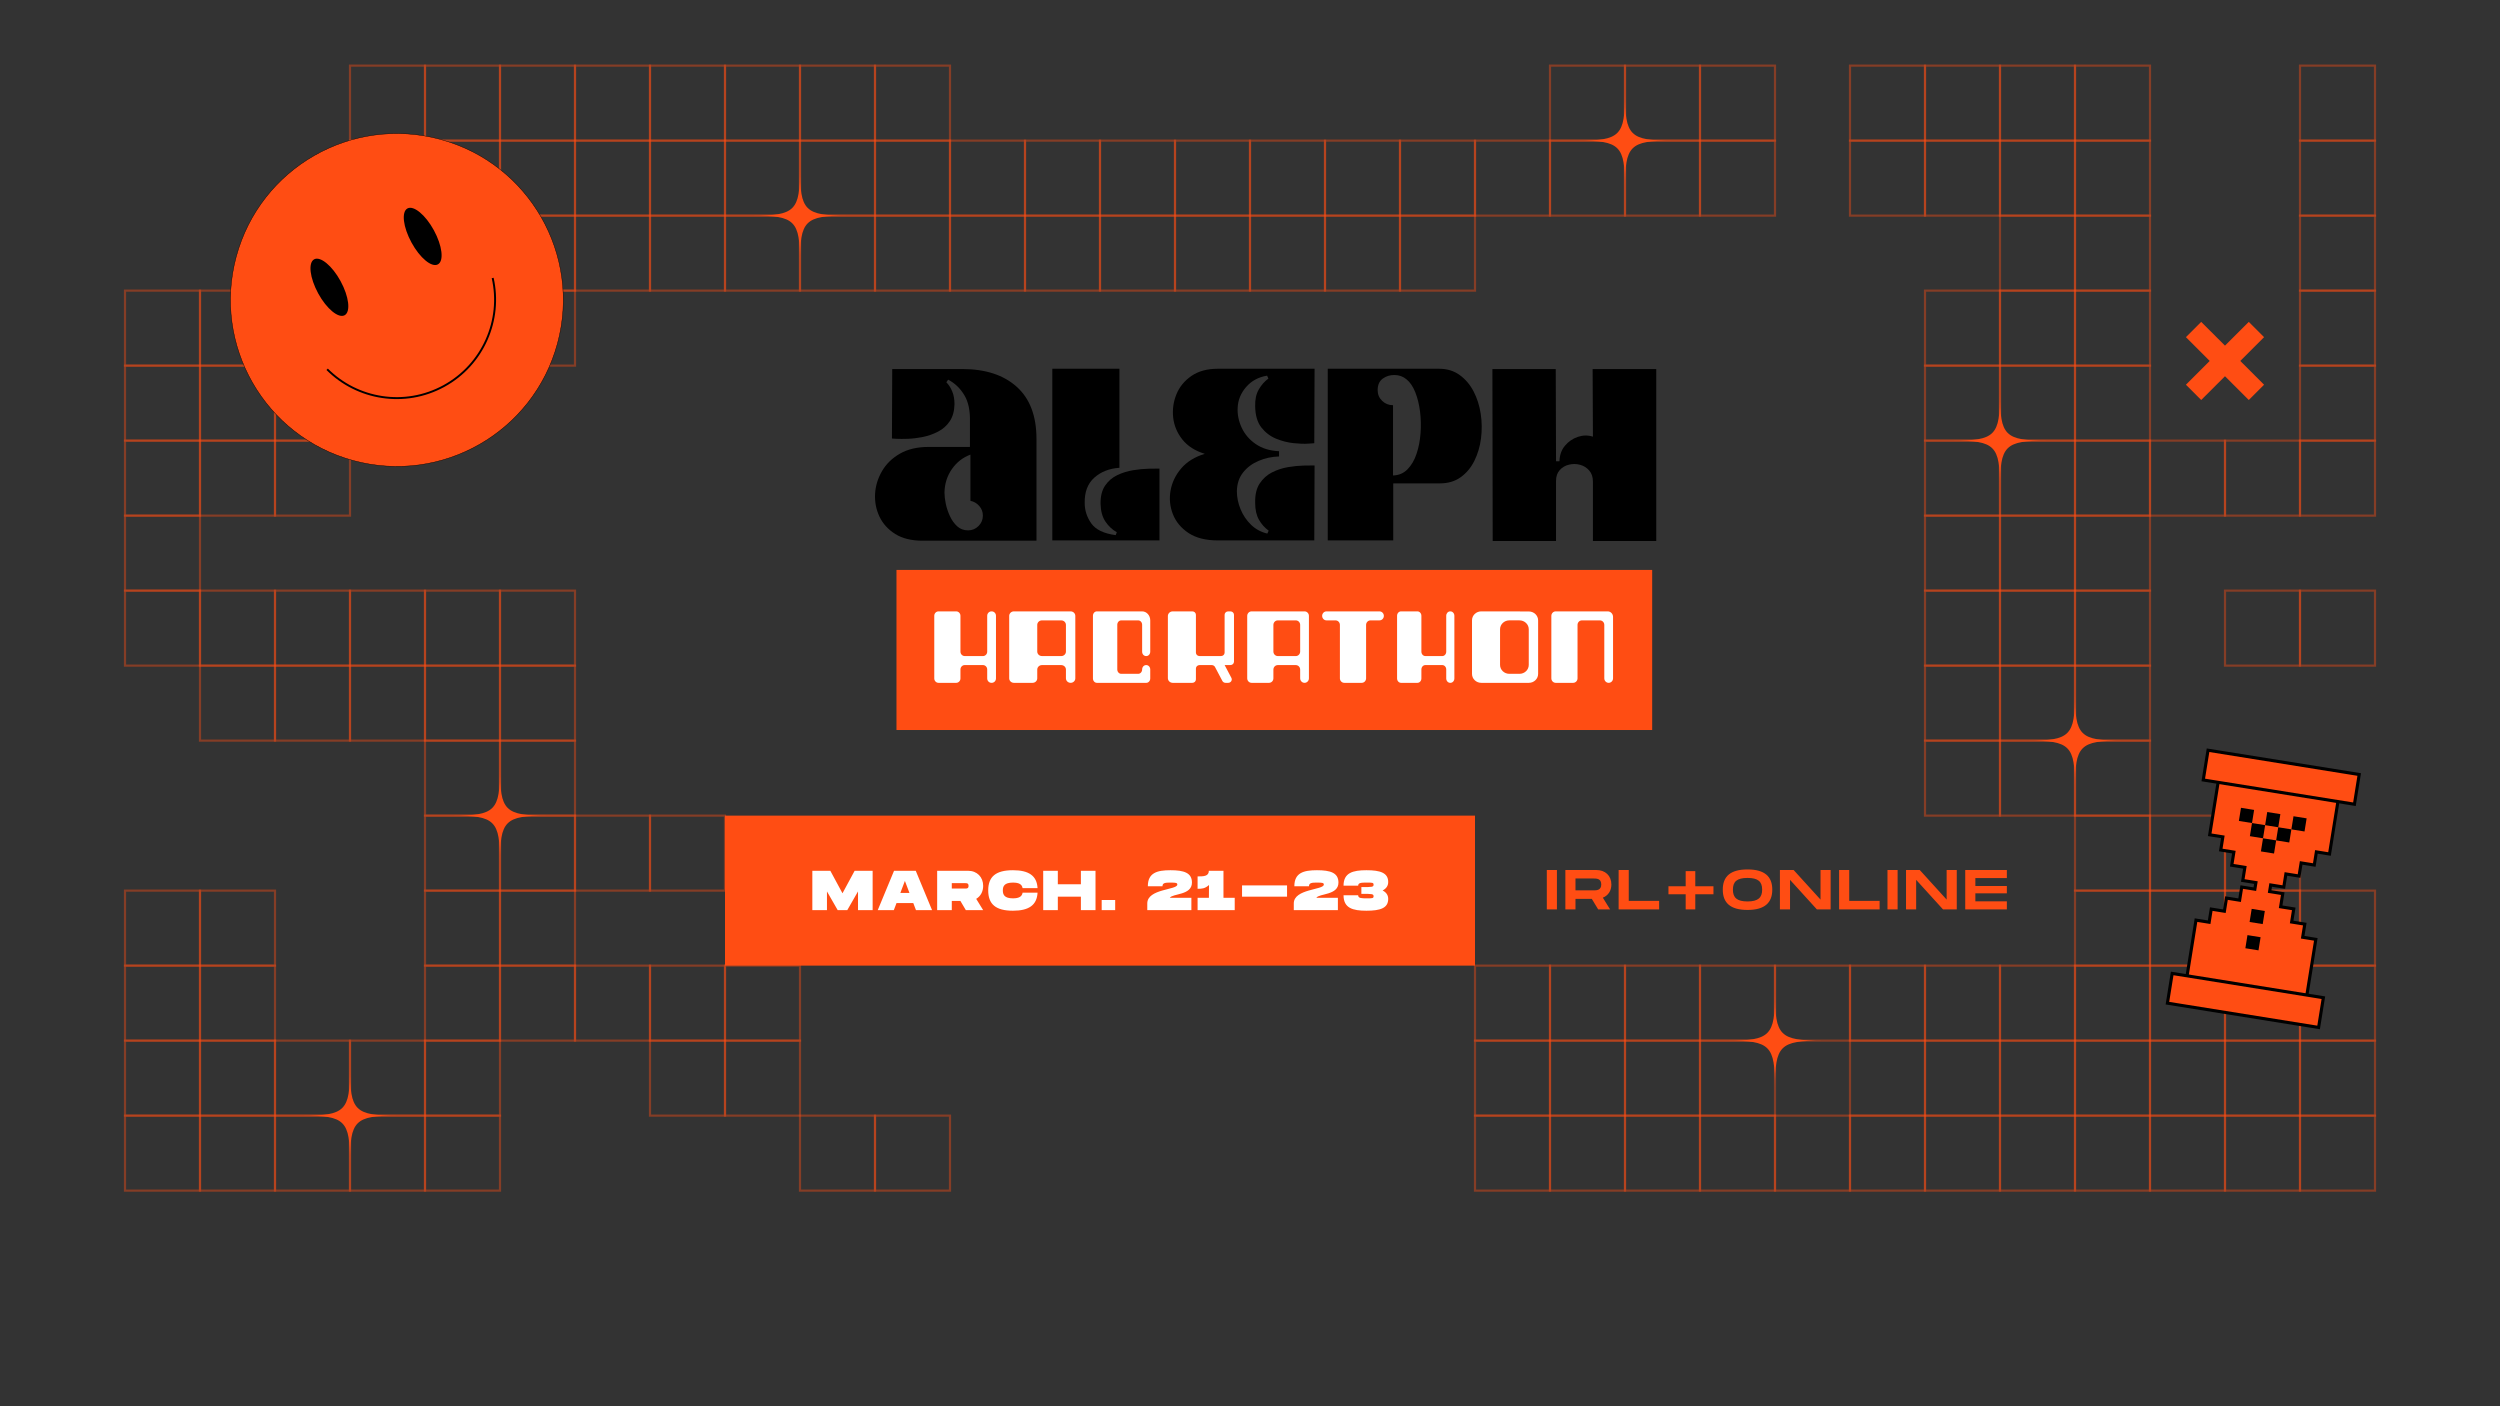 <svg width="1600" height="900" viewBox="0 0 1600 900" fill="none" xmlns="http://www.w3.org/2000/svg">
<rect x="0" y="0" width="1600" height="900" fill="#333333" stroke="none"/>
<rect opacity="0.4" x="224" y="42" width="48" height="48" stroke="#FF4D13" stroke-width="1.4"/>
<rect opacity="0.4" x="272" y="42" width="48" height="48" stroke="#FF4D13" stroke-width="1.4"/>
<rect opacity="0.4" x="320" y="42" width="48" height="48" stroke="#FF4D13" stroke-width="1.4"/>
<rect opacity="0.4" x="368" y="42" width="48" height="48" stroke="#FF4D13" stroke-width="1.4"/>
<rect opacity="0.4" x="416" y="42" width="48" height="48" stroke="#FF4D13" stroke-width="1.4"/>
<rect opacity="0.4" x="464" y="42" width="48" height="48" stroke="#FF4D13" stroke-width="1.4"/>
<rect opacity="0.4" x="512" y="42" width="48" height="48" stroke="#FF4D13" stroke-width="1.4"/>
<rect opacity="0.4" x="560" y="42" width="48" height="48" stroke="#FF4D13" stroke-width="1.4"/>
<rect opacity="0.4" x="992" y="42" width="48" height="48" stroke="#FF4D13" stroke-width="1.4"/>
<rect opacity="0.4" x="1040" y="42" width="48" height="48" stroke="#FF4D13" stroke-width="1.4"/>
<rect opacity="0.4" x="1088" y="42" width="48" height="48" stroke="#FF4D13" stroke-width="1.4"/>
<rect opacity="0.4" x="1184" y="42" width="48" height="48" stroke="#FF4D13" stroke-width="1.4"/>
<rect opacity="0.4" x="1232" y="42" width="48" height="48" stroke="#FF4D13" stroke-width="1.4"/>
<rect opacity="0.4" x="1280" y="42" width="48" height="48" stroke="#FF4D13" stroke-width="1.4"/>
<rect opacity="0.4" x="1328" y="42" width="48" height="48" stroke="#FF4D13" stroke-width="1.4"/>
<rect opacity="0.4" x="1472" y="42" width="48" height="48" stroke="#FF4D13" stroke-width="1.4"/>
<rect opacity="0.4" x="80" y="186" width="48" height="48" stroke="#FF4D13" stroke-width="1.4"/>
<rect opacity="0.4" x="80" y="234" width="48" height="48" stroke="#FF4D13" stroke-width="1.4"/>
<rect opacity="0.4" x="80" y="282" width="48" height="48" stroke="#FF4D13" stroke-width="1.4"/>
<rect opacity="0.4" x="80" y="330" width="48" height="48" stroke="#FF4D13" stroke-width="1.4"/>
<rect opacity="0.4" x="80" y="378" width="48" height="48" stroke="#FF4D13" stroke-width="1.4"/>
<rect opacity="0.4" x="80" y="570" width="48" height="48" stroke="#FF4D13" stroke-width="1.4"/>
<rect opacity="0.4" x="80" y="618" width="48" height="48" stroke="#FF4D13" stroke-width="1.4"/>
<rect opacity="0.4" x="80" y="666" width="48" height="48" stroke="#FF4D13" stroke-width="1.4"/>
<rect opacity="0.4" x="80" y="714" width="48" height="48" stroke="#FF4D13" stroke-width="1.4"/>
<rect opacity="0.4" x="128" y="186" width="48" height="48" stroke="#FF4D13" stroke-width="1.4"/>
<rect opacity="0.4" x="128" y="234" width="48" height="48" stroke="#FF4D13" stroke-width="1.4"/>
<rect opacity="0.4" x="128" y="282" width="48" height="48" stroke="#FF4D13" stroke-width="1.4"/>
<rect opacity="0.4" x="128" y="378" width="48" height="48" stroke="#FF4D13" stroke-width="1.4"/>
<rect opacity="0.4" x="128" y="426" width="48" height="48" stroke="#FF4D13" stroke-width="1.4"/>
<rect opacity="0.4" x="128" y="570" width="48" height="48" stroke="#FF4D13" stroke-width="1.4"/>
<rect opacity="0.4" x="128" y="618" width="48" height="48" stroke="#FF4D13" stroke-width="1.4"/>
<rect opacity="0.4" x="128" y="666" width="48" height="48" stroke="#FF4D13" stroke-width="1.4"/>
<rect opacity="0.4" x="128" y="714" width="48" height="48" stroke="#FF4D13" stroke-width="1.4"/>
<rect opacity="0.4" x="176" y="186" width="48" height="48" stroke="#FF4D13" stroke-width="1.4"/>
<rect opacity="0.4" x="176" y="234" width="48" height="48" stroke="#FF4D13" stroke-width="1.4"/>
<rect opacity="0.4" x="176" y="282" width="48" height="48" stroke="#FF4D13" stroke-width="1.4"/>
<rect opacity="0.4" x="176" y="378" width="48" height="48" stroke="#FF4D13" stroke-width="1.4"/>
<rect opacity="0.4" x="176" y="426" width="48" height="48" stroke="#FF4D13" stroke-width="1.4"/>
<rect opacity="0.4" x="176" y="666" width="48" height="48" stroke="#FF4D13" stroke-width="1.4"/>
<rect opacity="0.4" x="176" y="714" width="48" height="48" stroke="#FF4D13" stroke-width="1.4"/>
<rect opacity="0.4" x="224" y="90" width="48" height="48" stroke="#FF4D13" stroke-width="1.4"/>
<rect opacity="0.4" x="224" y="138" width="48" height="48" stroke="#FF4D13" stroke-width="1.4"/>
<rect opacity="0.4" x="224" y="186" width="48" height="48" stroke="#FF4D13" stroke-width="1.4"/>
<rect opacity="0.4" x="224" y="378" width="48" height="48" stroke="#FF4D13" stroke-width="1.4"/>
<rect opacity="0.4" x="224" y="426" width="48" height="48" stroke="#FF4D13" stroke-width="1.4"/>
<rect opacity="0.4" x="224" y="666" width="48" height="48" stroke="#FF4D13" stroke-width="1.4"/>
<rect opacity="0.4" x="224" y="714" width="48" height="48" stroke="#FF4D13" stroke-width="1.4"/>
<rect opacity="0.4" x="272" y="90" width="48" height="48" stroke="#FF4D13" stroke-width="1.4"/>
<rect opacity="0.4" x="272" y="138" width="48" height="48" stroke="#FF4D13" stroke-width="1.4"/>
<rect opacity="0.4" x="272" y="186" width="48" height="48" stroke="#FF4D13" stroke-width="1.4"/>
<rect opacity="0.4" x="272" y="378" width="48" height="48" stroke="#FF4D13" stroke-width="1.4"/>
<rect opacity="0.4" x="272" y="426" width="48" height="48" stroke="#FF4D13" stroke-width="1.4"/>
<rect opacity="0.4" x="272" y="474" width="48" height="48" stroke="#FF4D13" stroke-width="1.4"/>
<rect opacity="0.4" x="272" y="522" width="48" height="48" stroke="#FF4D13" stroke-width="1.4"/>
<rect opacity="0.4" x="272" y="570" width="48" height="48" stroke="#FF4D13" stroke-width="1.4"/>
<rect opacity="0.4" x="272" y="618" width="48" height="48" stroke="#FF4D13" stroke-width="1.4"/>
<rect opacity="0.4" x="272" y="666" width="48" height="48" stroke="#FF4D13" stroke-width="1.4"/>
<rect opacity="0.4" x="272" y="714" width="48" height="48" stroke="#FF4D13" stroke-width="1.4"/>
<rect opacity="0.4" x="320" y="90" width="48" height="48" stroke="#FF4D13" stroke-width="1.4"/>
<rect opacity="0.4" x="320" y="138" width="48" height="48" stroke="#FF4D13" stroke-width="1.4"/>
<rect opacity="0.4" x="320" y="186" width="48" height="48" stroke="#FF4D13" stroke-width="1.4"/>
<rect opacity="0.4" x="320" y="378" width="48" height="48" stroke="#FF4D13" stroke-width="1.4"/>
<rect opacity="0.4" x="320" y="426" width="48" height="48" stroke="#FF4D13" stroke-width="1.4"/>
<rect opacity="0.4" x="320" y="474" width="48" height="48" stroke="#FF4D13" stroke-width="1.4"/>
<rect opacity="0.4" x="320" y="522" width="48" height="48" stroke="#FF4D13" stroke-width="1.4"/>
<rect opacity="0.4" x="320" y="570" width="48" height="48" stroke="#FF4D13" stroke-width="1.4"/>
<rect opacity="0.4" x="320" y="618" width="48" height="48" stroke="#FF4D13" stroke-width="1.4"/>
<rect opacity="0.4" x="368" y="90" width="48" height="48" stroke="#FF4D13" stroke-width="1.4"/>
<rect opacity="0.4" x="368" y="138" width="48" height="48" stroke="#FF4D13" stroke-width="1.4"/>
<rect opacity="0.4" x="368" y="522" width="48" height="48" stroke="#FF4D13" stroke-width="1.4"/>
<rect opacity="0.4" x="368" y="618" width="48" height="48" stroke="#FF4D13" stroke-width="1.4"/>
<rect opacity="0.4" x="416" y="90" width="48" height="48" stroke="#FF4D13" stroke-width="1.4"/>
<rect opacity="0.4" x="416" y="138" width="48" height="48" stroke="#FF4D13" stroke-width="1.4"/>
<rect opacity="0.4" x="416" y="522" width="48" height="48" stroke="#FF4D13" stroke-width="1.4"/>
<rect opacity="0.4" x="416" y="618" width="48" height="48" stroke="#FF4D13" stroke-width="1.4"/>
<rect opacity="0.4" x="416" y="666" width="48" height="48" stroke="#FF4D13" stroke-width="1.4"/>
<rect opacity="0.4" x="464" y="90" width="48" height="48" stroke="#FF4D13" stroke-width="1.4"/>
<rect opacity="0.4" x="464" y="138" width="48" height="48" stroke="#FF4D13" stroke-width="1.4"/>
<rect opacity="0.4" x="464" y="618" width="48" height="48" stroke="#FF4D13" stroke-width="1.4"/>
<rect opacity="0.4" x="464" y="666" width="48" height="48" stroke="#FF4D13" stroke-width="1.4"/>
<rect opacity="0.4" x="512" y="90" width="48" height="48" stroke="#FF4D13" stroke-width="1.4"/>
<rect opacity="0.4" x="512" y="138" width="48" height="48" stroke="#FF4D13" stroke-width="1.4"/>
<rect opacity="0.4" x="560" y="90" width="48" height="48" stroke="#FF4D13" stroke-width="1.4"/>
<rect opacity="0.4" x="560" y="138" width="48" height="48" stroke="#FF4D13" stroke-width="1.4"/>
<rect opacity="0.4" x="560" y="714" width="48" height="48" stroke="#FF4D13" stroke-width="1.4"/>
<rect opacity="0.4" x="512" y="714" width="48" height="48" stroke="#FF4D13" stroke-width="1.4"/>
<rect opacity="0.4" x="608" y="90" width="48" height="48" stroke="#FF4D13" stroke-width="1.4"/>
<rect opacity="0.4" x="608" y="138" width="48" height="48" stroke="#FF4D13" stroke-width="1.4"/>
<rect opacity="0.4" x="656" y="90" width="48" height="48" stroke="#FF4D13" stroke-width="1.4"/>
<rect opacity="0.4" x="656" y="138" width="48" height="48" stroke="#FF4D13" stroke-width="1.4"/>
<rect opacity="0.4" x="704" y="90" width="48" height="48" stroke="#FF4D13" stroke-width="1.4"/>
<rect opacity="0.4" x="704" y="138" width="48" height="48" stroke="#FF4D13" stroke-width="1.4"/>
<rect opacity="0.4" x="752" y="90" width="48" height="48" stroke="#FF4D13" stroke-width="1.4"/>
<rect opacity="0.4" x="752" y="138" width="48" height="48" stroke="#FF4D13" stroke-width="1.4"/>
<rect opacity="0.4" x="800" y="90" width="48" height="48" stroke="#FF4D13" stroke-width="1.4"/>
<rect opacity="0.4" x="800" y="138" width="48" height="48" stroke="#FF4D13" stroke-width="1.4"/>
<rect opacity="0.4" x="848" y="90" width="48" height="48" stroke="#FF4D13" stroke-width="1.4"/>
<rect opacity="0.4" x="848" y="138" width="48" height="48" stroke="#FF4D13" stroke-width="1.4"/>
<rect opacity="0.4" x="896" y="90" width="48" height="48" stroke="#FF4D13" stroke-width="1.4"/>
<rect opacity="0.4" x="896" y="138" width="48" height="48" stroke="#FF4D13" stroke-width="1.4"/>
<rect opacity="0.4" x="944" y="90" width="48" height="48" stroke="#FF4D13" stroke-width="1.4"/>
<rect opacity="0.4" x="944" y="618" width="48" height="48" stroke="#FF4D13" stroke-width="1.4"/>
<rect opacity="0.4" x="944" y="666" width="48" height="48" stroke="#FF4D13" stroke-width="1.4"/>
<rect opacity="0.4" x="944" y="714" width="48" height="48" stroke="#FF4D13" stroke-width="1.4"/>
<rect opacity="0.4" x="992" y="90" width="48" height="48" stroke="#FF4D13" stroke-width="1.4"/>
<rect opacity="0.4" x="992" y="618" width="48" height="48" stroke="#FF4D13" stroke-width="1.4"/>
<rect opacity="0.4" x="992" y="666" width="48" height="48" stroke="#FF4D13" stroke-width="1.4"/>
<rect opacity="0.4" x="992" y="714" width="48" height="48" stroke="#FF4D13" stroke-width="1.4"/>
<rect opacity="0.4" x="1040" y="90" width="48" height="48" stroke="#FF4D13" stroke-width="1.4"/>
<rect opacity="0.4" x="1040" y="618" width="48" height="48" stroke="#FF4D13" stroke-width="1.4"/>
<rect opacity="0.4" x="1040" y="666" width="48" height="48" stroke="#FF4D13" stroke-width="1.4"/>
<rect opacity="0.4" x="1040" y="714" width="48" height="48" stroke="#FF4D13" stroke-width="1.4"/>
<rect opacity="0.4" x="1088" y="90" width="48" height="48" stroke="#FF4D13" stroke-width="1.4"/>
<rect opacity="0.4" x="1088" y="618" width="48" height="48" stroke="#FF4D13" stroke-width="1.4"/>
<rect opacity="0.4" x="1088" y="666" width="48" height="48" stroke="#FF4D13" stroke-width="1.4"/>
<rect opacity="0.4" x="1088" y="714" width="48" height="48" stroke="#FF4D13" stroke-width="1.4"/>
<rect opacity="0.4" x="1136" y="618" width="48" height="48" stroke="#FF4D13" stroke-width="1.4"/>
<rect opacity="0.4" x="1136" y="714" width="48" height="48" stroke="#FF4D13" stroke-width="1.4"/>
<rect opacity="0.4" x="1184" y="90" width="48" height="48" stroke="#FF4D13" stroke-width="1.4"/>
<rect opacity="0.4" x="1184" y="618" width="48" height="48" stroke="#FF4D13" stroke-width="1.4"/>
<rect opacity="0.4" x="1184" y="666" width="48" height="48" stroke="#FF4D13" stroke-width="1.4"/>
<rect opacity="0.4" x="1184" y="714" width="48" height="48" stroke="#FF4D13" stroke-width="1.4"/>
<rect opacity="0.4" x="1232" y="90" width="48" height="48" stroke="#FF4D13" stroke-width="1.4"/>
<rect opacity="0.4" x="1232" y="186" width="48" height="48" stroke="#FF4D13" stroke-width="1.4"/>
<rect opacity="0.4" x="1232" y="234" width="48" height="48" stroke="#FF4D13" stroke-width="1.4"/>
<rect opacity="0.4" x="1232" y="282" width="48" height="48" stroke="#FF4D13" stroke-width="1.4"/>
<rect opacity="0.4" x="1232" y="330" width="48" height="48" stroke="#FF4D13" stroke-width="1.4"/>
<rect opacity="0.4" x="1232" y="378" width="48" height="48" stroke="#FF4D13" stroke-width="1.4"/>
<rect opacity="0.4" x="1232" y="426" width="48" height="48" stroke="#FF4D13" stroke-width="1.4"/>
<rect opacity="0.4" x="1232" y="474" width="48" height="48" stroke="#FF4D13" stroke-width="1.4"/>
<rect opacity="0.4" x="1232" y="618" width="48" height="48" stroke="#FF4D13" stroke-width="1.4"/>
<rect opacity="0.4" x="1232" y="666" width="48" height="48" stroke="#FF4D13" stroke-width="1.4"/>
<rect opacity="0.4" x="1232" y="714" width="48" height="48" stroke="#FF4D13" stroke-width="1.4"/>
<rect opacity="0.4" x="1280" y="90" width="48" height="48" stroke="#FF4D13" stroke-width="1.4"/>
<rect opacity="0.4" x="1280" y="138" width="48" height="48" stroke="#FF4D13" stroke-width="1.4"/>
<rect opacity="0.4" x="1280" y="186" width="48" height="48" stroke="#FF4D13" stroke-width="1.4"/>
<rect opacity="0.4" x="1280" y="234" width="48" height="48" stroke="#FF4D13" stroke-width="1.4"/>
<rect opacity="0.4" x="1280" y="282" width="48" height="48" stroke="#FF4D13" stroke-width="1.4"/>
<rect opacity="0.4" x="1280" y="330" width="48" height="48" stroke="#FF4D13" stroke-width="1.4"/>
<rect opacity="0.4" x="1280" y="378" width="48" height="48" stroke="#FF4D13" stroke-width="1.4"/>
<rect opacity="0.4" x="1280" y="426" width="48" height="48" stroke="#FF4D13" stroke-width="1.4"/>
<rect opacity="0.4" x="1280" y="474" width="48" height="48" stroke="#FF4D13" stroke-width="1.4"/>
<rect opacity="0.4" x="1280" y="618" width="48" height="48" stroke="#FF4D13" stroke-width="1.4"/>
<rect opacity="0.4" x="1280" y="666" width="48" height="48" stroke="#FF4D13" stroke-width="1.4"/>
<rect opacity="0.4" x="1280" y="714" width="48" height="48" stroke="#FF4D13" stroke-width="1.4"/>
<rect opacity="0.4" x="1328" y="90" width="48" height="48" stroke="#FF4D13" stroke-width="1.4"/>
<rect opacity="0.4" x="1328" y="138" width="48" height="48" stroke="#FF4D13" stroke-width="1.4"/>
<rect opacity="0.4" x="1328" y="186" width="48" height="48" stroke="#FF4D13" stroke-width="1.4"/>
<rect opacity="0.4" x="1328" y="234" width="48" height="48" stroke="#FF4D13" stroke-width="1.4"/>
<rect opacity="0.4" x="1328" y="282" width="48" height="48" stroke="#FF4D13" stroke-width="1.4"/>
<rect opacity="0.4" x="1328" y="330" width="48" height="48" stroke="#FF4D13" stroke-width="1.4"/>
<rect opacity="0.4" x="1328" y="378" width="48" height="48" stroke="#FF4D13" stroke-width="1.4"/>
<rect opacity="0.4" x="1328" y="426" width="48" height="48" stroke="#FF4D13" stroke-width="1.4"/>
<rect opacity="0.4" x="1328" y="474" width="48" height="48" stroke="#FF4D13" stroke-width="1.4"/>
<rect opacity="0.4" x="1328" y="522" width="48" height="48" stroke="#FF4D13" stroke-width="1.4"/>
<rect opacity="0.4" x="1328" y="570" width="48" height="48" stroke="#FF4D13" stroke-width="1.4"/>
<rect opacity="0.4" x="1328" y="618" width="48" height="48" stroke="#FF4D13" stroke-width="1.4"/>
<rect opacity="0.4" x="1328" y="666" width="48" height="48" stroke="#FF4D13" stroke-width="1.4"/>
<rect opacity="0.4" x="1328" y="714" width="48" height="48" stroke="#FF4D13" stroke-width="1.4"/>
<rect opacity="0.4" x="1376" y="282" width="48" height="48" stroke="#FF4D13" stroke-width="1.4"/>
<rect opacity="0.4" x="1376" y="522" width="48" height="48" stroke="#FF4D13" stroke-width="1.4"/>
<rect opacity="0.4" x="1376" y="570" width="48" height="48" stroke="#FF4D13" stroke-width="1.4"/>
<rect opacity="0.4" x="1376" y="618" width="48" height="48" stroke="#FF4D13" stroke-width="1.4"/>
<rect opacity="0.4" x="1376" y="666" width="48" height="48" stroke="#FF4D13" stroke-width="1.4"/>
<rect opacity="0.4" x="1376" y="714" width="48" height="48" stroke="#FF4D13" stroke-width="1.4"/>
<rect opacity="0.4" x="1424" y="282" width="48" height="48" stroke="#FF4D13" stroke-width="1.4"/>
<rect opacity="0.4" x="1424" y="378" width="48" height="48" stroke="#FF4D13" stroke-width="1.4"/>
<rect opacity="0.4" x="1424" y="522" width="48" height="48" stroke="#FF4D13" stroke-width="1.4"/>
<rect opacity="0.4" x="1424" y="570" width="48" height="48" stroke="#FF4D13" stroke-width="1.4"/>
<rect opacity="0.4" x="1424" y="618" width="48" height="48" stroke="#FF4D13" stroke-width="1.4"/>
<rect opacity="0.4" x="1424" y="666" width="48" height="48" stroke="#FF4D13" stroke-width="1.4"/>
<rect opacity="0.4" x="1424" y="714" width="48" height="48" stroke="#FF4D13" stroke-width="1.4"/>
<rect opacity="0.4" x="1472" y="90" width="48" height="48" stroke="#FF4D13" stroke-width="1.4"/>
<rect opacity="0.4" x="1472" y="138" width="48" height="48" stroke="#FF4D13" stroke-width="1.4"/>
<rect opacity="0.4" x="1472" y="186" width="48" height="48" stroke="#FF4D13" stroke-width="1.4"/>
<rect opacity="0.4" x="1472" y="234" width="48" height="48" stroke="#FF4D13" stroke-width="1.4"/>
<rect opacity="0.4" x="1472" y="282" width="48" height="48" stroke="#FF4D13" stroke-width="1.4"/>
<rect opacity="0.4" x="1472" y="378" width="48" height="48" stroke="#FF4D13" stroke-width="1.4"/>
<rect opacity="0.4" x="1472" y="570" width="48" height="48" stroke="#FF4D13" stroke-width="1.4"/>
<rect opacity="0.4" x="1472" y="618" width="48" height="48" stroke="#FF4D13" stroke-width="1.4"/>
<rect opacity="0.4" x="1472" y="666" width="48" height="48" stroke="#FF4D13" stroke-width="1.4"/>
<rect opacity="0.4" x="1472" y="714" width="48" height="48" stroke="#FF4D13" stroke-width="1.4"/>
<path d="M1280 252C1280 278.842 1276.84 282 1250 282C1276.84 282 1280 285.158 1280 312C1280 285.158 1283.16 282 1310 282C1283.16 282 1280 278.842 1280 252Z" fill="#FF4D13"/>
<path d="M1136 636C1136 662.842 1132.84 666 1106 666C1132.84 666 1136 669.158 1136 696C1136 669.158 1139.16 666 1166 666C1139.16 666 1136 662.842 1136 636Z" fill="#FF4D13"/>
<path d="M1328 444C1328 470.842 1324.84 474 1298 474C1324.84 474 1328 477.158 1328 504C1328 477.158 1331.16 474 1358 474C1331.16 474 1328 470.842 1328 444Z" fill="#FF4D13"/>
<path d="M320 492C320 518.842 316.842 522 290 522C316.842 522 320 525.158 320 552C320 525.158 323.158 522 350 522C323.158 522 320 518.842 320 492Z" fill="#FF4D13"/>
<path d="M224 684C224 710.842 220.842 714 194 714C220.842 714 224 717.158 224 744C224 717.158 227.158 714 254 714C227.158 714 224 710.842 224 684Z" fill="#FF4D13"/>
<path d="M512 108C512 134.842 508.842 138 482 138C508.842 138 512 141.158 512 168C512 141.158 515.158 138 542 138C515.158 138 512 134.842 512 108Z" fill="#FF4D13"/>
<path d="M1040 60C1040 86.842 1036.84 90 1010 90C1036.84 90 1040 93.158 1040 120C1040 93.158 1043.16 90 1070 90C1043.16 90 1040 86.842 1040 60Z" fill="#FF4D13"/>
<rect x="573.75" y="364.75" width="483.65" height="102.455" fill="#FF4D13"/>
<path d="M1012.42 397.044H1023.95C1025.49 397.044 1026.75 398.342 1026.75 399.927V434.134C1026.75 435.72 1028 437.017 1029.55 437.017C1031.09 437.017 1032.35 435.72 1032.35 434.134V394.81C1032.35 392.864 1030.81 391.278 1028.92 391.278H995.662C994.121 391.278 992.86 392.576 992.86 394.161V434.134C992.86 435.72 994.121 437.017 995.662 437.017H1006.81C1008.35 437.017 1009.62 435.72 1009.62 434.134V399.927C1009.62 398.342 1010.86 397.044 1012.42 397.044Z" fill="white"/>
<path d="M948.017 391.278C944.742 391.278 942.084 393.83 942.084 396.987V431.309C942.084 434.451 944.742 437.017 948.017 437.017H978.464C981.739 437.017 984.397 434.466 984.397 431.309V397.044C984.397 393.902 981.754 391.35 978.479 391.336L960.033 391.278H948.017ZM978.404 402.738V425.543C978.404 428.685 975.745 431.251 972.456 431.251H965.982C962.707 431.251 960.033 428.7 960.033 425.543V402.738C960.033 399.596 962.692 397.03 965.982 397.03H972.456C975.73 397.03 978.404 399.581 978.404 402.738Z" fill="white"/>
<path d="M848.975 391.278C847.434 391.278 846.172 392.576 846.172 394.161C846.172 395.747 847.42 397.044 848.975 397.044H854.735C856.277 397.044 857.538 398.342 857.538 399.927V434.134C857.538 435.72 858.799 437.017 860.341 437.017H871.497C873.038 437.017 874.3 435.72 874.3 434.134V399.927C874.3 398.342 875.561 397.044 877.102 397.044H882.862C884.404 397.044 885.665 395.761 885.665 394.161C885.665 392.576 884.404 391.278 882.862 391.278H848.975Z" fill="white"/>
<path d="M781.465 419.878H767.666C766.405 419.878 765.384 418.898 765.384 417.687V393.469C765.384 392.259 764.363 391.278 763.101 391.278H750.548C748.822 391.278 747.44 392.619 747.44 394.262V434.019C747.44 435.677 748.837 437.017 750.548 437.017H763.101C764.363 437.017 765.384 436.037 765.384 434.826V427.849C765.384 426.638 766.405 425.658 767.666 425.658H775.549C776.405 425.658 777.201 426.12 777.591 426.855L782.321 435.821C782.712 436.556 783.493 437.017 784.363 437.017H786.045C787.742 437.017 788.853 435.287 788.087 433.832L783.763 425.644H787.472C788.733 425.644 789.754 424.664 789.754 423.453V393.469C789.754 392.259 788.733 391.278 787.472 391.278H786.03C784.769 391.278 783.748 392.259 783.748 393.469V417.687C783.748 418.898 782.727 419.878 781.465 419.878Z" fill="white"/>
<path d="M702.009 391.278C700.617 391.278 699.485 392.533 699.485 394.076V434.22C699.485 435.763 700.617 437.017 702.009 437.017H733.632C735.024 437.017 736.157 435.763 736.157 434.22V428.452C736.157 426.909 735.024 425.655 733.632 425.655H733.489C732.096 425.655 730.964 426.909 730.964 428.452C730.964 429.995 729.832 431.249 728.44 431.249H717.586C716.194 431.249 715.062 429.995 715.062 428.452V399.844C715.062 398.301 716.194 397.046 717.586 397.046H728.44C729.832 397.046 730.964 398.301 730.964 399.844V417.089C730.964 418.632 732.096 419.887 733.489 419.887H733.632C735.024 419.887 736.157 418.632 736.157 417.089V397.046C736.157 393.859 733.827 391.278 730.951 391.278H702.009Z" fill="white"/>
<path d="M648.889 391.278C647.238 391.278 645.887 392.576 645.887 394.161V434.134C645.887 435.72 647.238 437.017 648.889 437.017H660.837C662.489 437.017 663.839 435.734 663.839 434.134V428.541C663.839 426.956 665.19 425.658 666.841 425.658H679.195C680.846 425.658 682.197 426.941 682.197 428.541V434.134C682.197 435.72 683.548 437.017 685.199 437.017C686.85 437.017 688.201 435.734 688.201 434.134V394.161C688.201 392.576 686.85 391.278 685.199 391.278H648.889ZM679.195 419.878H666.841C665.19 419.878 663.839 418.58 663.839 416.995V399.927C663.839 398.342 665.19 397.044 666.841 397.044H679.195C680.846 397.044 682.197 398.327 682.197 399.927V417.009C682.197 418.595 680.846 419.892 679.195 419.892V419.878Z" fill="white"/>
<path d="M801.019 391.278C799.478 391.278 798.217 392.576 798.217 394.161V434.134C798.217 435.72 799.478 437.017 801.019 437.017H812.17C813.711 437.017 814.972 435.734 814.972 434.134V428.541C814.972 426.956 816.233 425.658 817.774 425.658H829.304C830.845 425.658 832.106 426.941 832.106 428.541V434.134C832.106 435.72 833.367 437.017 834.908 437.017C836.449 437.017 837.71 435.734 837.71 434.134V394.161C837.71 392.576 836.449 391.278 834.908 391.278H801.019ZM829.304 419.878H817.774C816.233 419.878 814.972 418.58 814.972 416.995V399.927C814.972 398.342 816.233 397.044 817.774 397.044H829.304C830.845 397.044 832.106 398.327 832.106 399.927V417.009C832.106 418.595 830.845 419.892 829.304 419.892V419.878Z" fill="white"/>
<path d="M629.081 419.878H617.419C615.921 419.878 614.689 418.624 614.689 417.067V394.089C614.689 392.547 613.471 391.278 611.959 391.278H600.662C599.164 391.278 597.932 392.532 597.932 394.089V434.206C597.932 435.749 599.15 437.017 600.662 437.017H611.959C613.457 437.017 614.689 435.763 614.689 434.206V428.455C614.689 426.912 615.907 425.644 617.419 425.644H629.081C630.579 425.644 631.811 426.898 631.811 428.455V434.206C631.811 435.749 633.029 437.017 634.541 437.017H634.695C636.193 437.017 637.424 435.763 637.424 434.206V394.089C637.424 392.547 636.207 391.278 634.695 391.278H634.541C633.043 391.278 631.811 392.532 631.811 394.089V417.081C631.811 418.624 630.593 419.892 629.081 419.892V419.878Z" fill="white"/>
<path d="M923.052 419.878H912.223C910.833 419.878 909.689 418.624 909.689 417.067V394.089C909.689 392.547 908.558 391.278 907.154 391.278H896.663C895.272 391.278 894.128 392.532 894.128 394.089V434.206C894.128 435.749 895.259 437.017 896.663 437.017H907.154C908.545 437.017 909.689 435.763 909.689 434.206V428.455C909.689 426.912 910.82 425.644 912.223 425.644H923.052C924.443 425.644 925.587 426.898 925.587 428.455V434.206C925.587 435.749 926.718 437.017 928.122 437.017H928.265C929.656 437.017 930.8 435.763 930.8 434.206V394.089C930.8 392.547 929.669 391.278 928.265 391.278H928.122C926.731 391.278 925.587 392.532 925.587 394.089V417.081C925.587 418.624 924.456 419.892 923.052 419.892V419.878Z" fill="white"/>
<path d="M590.379 346.045C583.357 346.045 577.546 344.621 572.949 341.762C568.374 338.88 565 335.154 562.838 330.598C560.699 326.018 559.773 321.165 560.047 316.062C560.344 310.935 561.831 306.082 564.485 301.526C567.138 296.946 570.947 293.221 575.922 290.362C580.921 287.48 587.04 286.033 594.268 286.033H620.758V269.993C620.963 262.885 619.763 257.177 617.143 252.86C614.547 248.52 611.104 245.227 606.804 242.972L605.66 244.658C607.216 246.241 608.462 248.189 609.412 250.49C610.384 252.803 610.876 255.526 610.876 258.647C610.784 263.056 609.778 266.701 607.856 269.583C605.935 272.442 603.43 274.664 600.353 276.236C597.299 277.819 594.085 278.959 590.7 279.653C587.314 280.326 584.112 280.724 581.092 280.838C578.095 280.929 575.648 280.929 573.726 280.838C571.805 280.724 570.844 280.656 570.844 280.656L571.027 236.182H615.817C630.64 236.182 642.26 239.964 650.678 247.529C659.119 255.07 663.351 266.211 663.351 280.975V346.045H590.379ZM621.078 290.954C616.228 292.754 612.259 295.853 609.183 300.25C606.129 304.659 604.562 309.671 604.471 315.287C604.471 317.326 604.745 319.696 605.294 322.396C605.866 325.107 606.758 327.75 607.948 330.324C609.137 332.91 610.693 335.086 612.614 336.84C614.536 338.572 616.846 339.438 619.568 339.438C622.153 339.438 624.383 338.515 626.248 336.658C628.101 334.813 629.038 332.591 629.038 330.005C629.038 327.636 628.272 325.585 626.751 323.854C625.218 322.099 623.331 320.983 621.078 320.527V290.954Z" fill="black"/>
<path d="M716.441 299.384C709.876 299.84 704.501 301.97 700.292 305.763C696.105 309.534 694.081 314.911 694.207 321.894C694.207 326.611 695.602 330.962 698.416 334.972C701.252 338.982 706.468 341.488 714.062 342.491L714.749 340.622C711.912 339.05 709.499 336.795 707.52 333.878C705.53 330.962 704.478 327.18 704.363 322.532C704.272 317.702 705.233 313.806 707.246 310.821C709.282 307.814 711.924 305.558 715.16 304.032C718.386 302.517 721.748 301.48 725.225 300.933C728.725 300.364 732.008 300.045 735.062 299.976C738.138 299.919 740.472 299.885 742.062 299.885V345.863H673.482V236H716.441V299.384Z" fill="black"/>
<path d="M841.142 283.663C841.142 283.663 839.861 283.754 837.299 283.937C834.76 284.119 831.626 284.017 827.875 283.618C824.146 283.23 820.418 282.274 816.666 280.747C812.937 279.198 809.804 276.805 807.242 273.547C804.702 270.267 803.399 265.755 803.307 260.014C803.181 255.731 803.948 252.165 805.595 249.306C807.242 246.424 809.3 244.088 811.771 242.288L810.947 240.42C805.389 241.331 800.905 243.769 797.497 247.711C794.111 251.63 792.304 256.072 792.098 261.016C791.881 265.3 792.75 269.56 794.706 273.775C796.685 278.002 799.704 281.499 803.765 284.256C807.848 287.024 812.789 288.528 818.588 288.767V292.139C813.944 292.264 809.586 293.21 805.503 294.964C801.408 296.696 798.103 299.179 795.575 302.391C793.036 305.581 791.709 309.546 791.595 314.285C791.595 318.238 792.384 322.122 793.974 325.95C795.552 329.777 797.817 333.104 800.745 335.929C803.696 338.731 807.15 340.577 811.085 341.488L811.954 339.62C809.449 337.831 807.379 335.508 805.732 332.648C804.108 329.766 803.307 326.178 803.307 321.894C803.181 316.7 804.142 312.553 806.189 309.454C808.225 306.356 810.856 303.986 814.058 302.346C817.284 300.706 820.692 299.589 824.261 298.974C827.829 298.37 831.135 298.04 834.188 297.971C837.231 297.915 839.61 297.88 841.325 297.88L841.142 345.863H779.38C771.694 345.863 765.472 344.302 760.714 341.169C755.956 338.014 752.616 334.015 750.694 329.185C748.773 324.332 748.247 319.286 749.139 314.057C750.054 308.805 752.341 304.032 756.001 299.749C759.684 295.465 764.705 292.367 771.053 290.453C764.831 288.539 760.039 285.475 756.688 281.248C753.359 277.033 751.403 272.351 750.832 267.214C750.283 262.087 750.969 257.143 752.89 252.404C754.812 247.665 757.991 243.746 762.452 240.648C766.936 237.549 772.574 236 779.38 236H841.325L841.142 283.663Z" fill="black"/>
<path d="M921.041 236C926.131 236 930.511 237.344 934.171 240.01C937.854 242.653 940.828 246.15 943.093 250.49C945.346 254.808 946.867 259.592 947.668 264.844C948.457 270.073 948.514 275.313 947.851 280.565C947.176 285.794 945.758 290.578 943.596 294.918C941.457 299.27 938.541 302.756 934.858 305.399C931.198 308.042 926.76 309.363 921.544 309.363H891.669V345.863H849.762V236H921.041ZM891.532 304.305C895.249 304.191 898.349 302.87 900.82 300.341C903.313 297.789 905.234 294.497 906.584 290.453C907.957 286.386 908.803 282.012 909.146 277.33C909.512 272.659 909.398 268.011 908.826 263.386C908.242 258.772 907.225 254.637 905.76 250.992C904.296 247.323 902.432 244.589 900.179 242.79C898.006 240.967 895.478 240.044 892.584 240.01C889.714 239.953 887.186 240.716 884.99 242.288C882.794 243.872 881.696 246.344 881.696 249.716C881.696 252.427 882.657 254.705 884.578 256.551C886.5 258.408 888.81 259.33 891.532 259.33V304.305Z" fill="black"/>
<path d="M955.14 236.182H995.675C995.675 246.002 995.698 255.845 995.767 265.71C995.824 275.552 995.858 285.384 995.858 295.192H998.054C998.169 291.25 999.335 287.947 1001.53 285.304C1003.75 282.638 1006.5 280.736 1009.77 279.608C1013.06 278.492 1016.29 278.446 1019.47 279.471L1019.28 236.182H1060V346.227H1019.47V308.179C1019.47 305.262 1018.66 302.916 1017.09 301.116C1015.5 299.293 1013.54 298.085 1011.23 297.47C1008.91 296.832 1006.56 296.81 1004.18 297.379C1001.81 297.926 999.816 299.088 998.237 300.842C996.647 302.574 995.858 304.921 995.858 307.86V346.227H955.323L955.14 236.182Z" fill="black"/>
<rect width="480" height="96" transform="translate(464 522)" fill="#FF4D13"/>
<path d="M558.487 557.3V582.5H549.127V570.512L542.251 582.5H536.131L529.255 570.512V582.5H519.895V557.3H531.415L539.191 571.7L546.967 557.3H558.487ZM586.227 582.5L584.499 577.964H573.771L572.043 582.5H561.747L572.187 557.3H586.083L596.523 582.5H586.227ZM576.219 571.484H582.051L579.135 563.78L576.219 571.484ZM629.231 566.948C629.231 570.62 627.539 573.644 624.767 575.264L629.231 582.5H618.143L614.651 576.596H609.143V582.5H599.783V557.3H619.583C625.307 557.3 629.231 561.332 629.231 566.948ZM609.143 565.22V568.676H617.783C618.719 568.676 619.871 568.676 619.871 566.948C619.871 565.22 618.719 565.22 617.783 565.22H609.143ZM632.458 569.864C632.458 561.116 637.21 556.94 648.298 556.94C658.378 556.94 663.634 560.468 664.03 568.424H654.454C654.094 566.048 652.258 564.86 648.298 564.86C642.754 564.86 641.818 567.2 641.818 569.864C641.818 572.564 642.79 574.94 648.298 574.94C652.258 574.94 654.094 573.716 654.454 571.304H664.03C663.634 579.296 658.414 582.86 648.298 582.86C637.21 582.86 632.458 578.648 632.458 569.864ZM691.767 557.3H701.127V582.5H691.767V573.86H677.007V582.5H667.647V557.3H677.007V565.94H691.767V557.3ZM705.077 576.02H713.717V582.5H705.077V576.02ZM762.845 564.86C762.845 573.032 750.497 571.772 748.697 574.58H762.485V582.5H734.261V578.18C734.261 568.748 753.485 569.648 753.485 566.12C753.485 565.04 752.585 564.86 749.453 564.86C746.141 564.86 743.981 564.86 743.981 567.2H734.621C734.621 558.596 740.525 556.94 749.093 556.94C757.769 556.94 762.845 558.596 762.845 564.86ZM783.021 574.58H790.221V582.5H766.461V574.58H773.697L773.769 566.408C771.033 568.82 769.089 568.82 766.461 568.82V560.9C770.169 560.9 773.661 560.9 773.661 557.3H783.021V574.58ZM794.908 566.66H823.708V573.86H794.908V566.66ZM856.608 564.86C856.608 573.032 844.26 571.772 842.46 574.58H856.248V582.5H828.024V578.18C828.024 568.748 847.248 569.648 847.248 566.12C847.248 565.04 846.348 564.86 843.216 564.86C839.904 564.86 837.744 564.86 837.744 567.2H828.384C828.384 558.596 834.288 556.94 842.856 556.94C851.532 556.94 856.608 558.596 856.608 564.86ZM884.885 569.9C887.153 571.088 888.449 572.816 888.449 575.3C888.449 581.204 883.373 582.86 874.517 582.86C865.769 582.86 859.865 581.204 859.865 572.96H869.225C869.225 574.94 871.385 574.94 874.877 574.94C878.189 574.94 879.089 574.94 879.089 573.644C879.089 572.06 878.189 572.06 871.277 572.06V567.74C878.189 567.74 879.089 567.74 879.089 566.156C879.089 564.86 878.189 564.86 874.877 564.86C871.385 564.86 869.225 564.86 869.225 566.84H859.865C859.865 558.596 865.769 556.94 874.517 556.94C883.373 556.94 888.449 558.596 888.449 564.5C888.449 566.984 887.153 568.712 884.885 569.9Z" fill="white"/>
<path d="M996.438 556.8V582H989.958V556.8H996.438ZM1031.28 566.052C1031.28 570.156 1029.19 573.18 1025.81 574.512L1030.45 582H1022.82L1018.75 575.268H1008.31V582H1001.83V556.8H1021.63C1027.35 556.8 1031.28 560.436 1031.28 566.052ZM1008.31 562.236V569.832H1019.83C1021.77 569.832 1024.8 569.832 1024.8 566.052C1024.8 562.236 1021.77 562.236 1019.83 562.236H1008.31ZM1042.4 576.564H1061.84V582H1035.92V556.8H1042.4V576.564ZM1096.61 567.204V572.316H1084.98V582H1078.83V572.316H1067.81V567.204H1078.83V557.52H1084.98V567.204H1096.61ZM1118.42 582.36C1107.33 582.36 1102.58 577.752 1102.58 569.364C1102.58 561.012 1107.33 556.44 1118.42 556.44C1129.47 556.44 1134.26 561.048 1134.26 569.364C1134.26 577.716 1129.47 582.36 1118.42 582.36ZM1118.42 576.924C1125.15 576.924 1127.78 574.512 1127.78 569.364C1127.78 564.252 1125.19 561.876 1118.42 561.876C1111.65 561.876 1109.06 564.216 1109.06 569.364C1109.06 574.548 1111.69 576.924 1118.42 576.924ZM1165.13 556.8H1171.61V582H1162.79L1145.62 563.1V582H1139.14V556.8H1147.92L1165.13 575.736V556.8ZM1183.51 576.564H1202.95V582H1177.03V556.8H1183.51V576.564ZM1214.47 556.8V582H1207.99V556.8H1214.47ZM1245.85 556.8H1252.33V582H1243.51L1226.34 563.1V582H1219.86V556.8H1228.64L1245.85 575.736V556.8ZM1284.39 561.948H1264.23V567.06H1284.39V571.74H1264.23V576.852H1284.39V582H1257.75V556.8H1284.39V561.948Z" fill="#FF4D13"/>
<path d="M1447.59 215.774L1433.08 230.306L1432.37 231.013L1433.08 231.719L1447.59 246.226L1439.23 254.586L1424.69 240.078L1423.99 239.372L1423.28 240.079L1408.77 254.586L1400.41 246.226L1414.92 231.719L1415.63 231.013L1414.92 230.306L1400.41 215.774L1408.77 207.414L1423.28 221.921L1423.99 222.628L1424.69 221.922L1439.23 207.414L1447.59 215.774Z" fill="#FF4D13" stroke="#FF4D13" stroke-width="2"/>
<path d="M1414.21 534.256L1419.86 499.068L1496.54 511.381L1490.89 546.569L1482.49 545.219L1481.14 553.622L1472.74 552.273L1471.39 560.676L1462.98 559.327L1461.63 567.73L1453.23 566.38L1452.56 570.582L1460.96 571.931L1459.61 580.334L1468.01 581.683L1466.66 590.086L1475.07 591.436L1473.72 599.839L1482.12 601.188L1476.22 637.951L1399.54 625.638L1405.44 588.875L1413.85 590.224L1415.2 581.821L1423.6 583.171L1424.95 574.768L1433.35 576.117L1434.7 567.714L1443.1 569.064L1443.78 564.862L1435.37 563.513L1436.72 555.11L1428.32 553.76L1429.67 545.357L1421.27 544.008L1422.62 535.605L1414.21 534.256Z" fill="#FF4D13" stroke="black" stroke-width="2"/>
<rect x="1434.23" y="516.997" width="8.511" height="8.511" transform="rotate(9.123 1434.23 516.997)" fill="black"/>
<rect x="1451.03" y="519.696" width="8.511" height="8.511" transform="rotate(9.123 1451.03 519.696)" fill="black"/>
<rect x="1441.08" y="581.668" width="8.511" height="8.511" transform="rotate(9.123 1441.08 581.668)" fill="black"/>
<rect x="1438.38" y="598.474" width="8.511" height="8.511" transform="rotate(9.123 1438.38 598.474)" fill="black"/>
<rect x="1441.28" y="526.75" width="8.511" height="8.511" transform="rotate(9.123 1441.28 526.75)" fill="black"/>
<rect x="1448.33" y="536.502" width="8.511" height="8.511" transform="rotate(9.123 1448.33 536.502)" fill="black"/>
<rect x="1458.08" y="529.448" width="8.511" height="8.511" transform="rotate(9.123 1458.08 529.448)" fill="black"/>
<rect x="1467.84" y="522.395" width="8.511" height="8.511" transform="rotate(9.123 1467.84 522.395)" fill="black"/>
<rect x="1413.14" y="480.146" width="98" height="19.276" transform="rotate(9.123 1413.14 480.146)" fill="#FF4D13" stroke="black" stroke-width="2"/>
<rect x="1390.2" y="622.996" width="98" height="19.276" transform="rotate(9.123 1390.2 622.996)" fill="#FF4D13" stroke="black" stroke-width="2"/>
<g clip-path="url(#clip0_1985_27071)">
<path d="M356.769 219.869C372.169 163.112 338.642 104.618 281.885 89.219C225.128 73.82 166.634 107.347 151.235 164.103C135.836 220.86 169.363 279.354 226.12 294.753C282.876 310.152 341.37 276.626 356.769 219.869Z" fill="#FF4D13" stroke="black" stroke-width="0.25" stroke-miterlimit="10"/>
<path d="M217.976 179.938C223.349 189.81 224.544 199.563 220.563 201.752C216.622 203.902 209.019 197.652 203.645 187.78C198.271 177.908 197.077 168.156 201.058 165.966C204.999 163.817 212.602 170.066 217.976 179.938Z" fill="black"/>
<path d="M277.685 147.377C283.059 157.249 284.254 167.001 280.273 169.191C276.292 171.38 268.729 165.091 263.355 155.219C257.981 145.347 256.787 135.594 260.768 133.405C264.709 131.255 272.312 137.505 277.685 147.377Z" fill="black"/>
<path d="M315.302 177.908C321.393 204.658 309.331 233.279 284.054 247.092C258.936 260.785 228.604 255.611 209.377 236.344" stroke="black" stroke-width="1.25" stroke-miterlimit="10"/>
</g>
<defs>
<clipPath id="clip0_1985_27071">
<rect width="214" height="214" fill="white" transform="translate(147 85)"/>
</clipPath>
</defs>
</svg>
